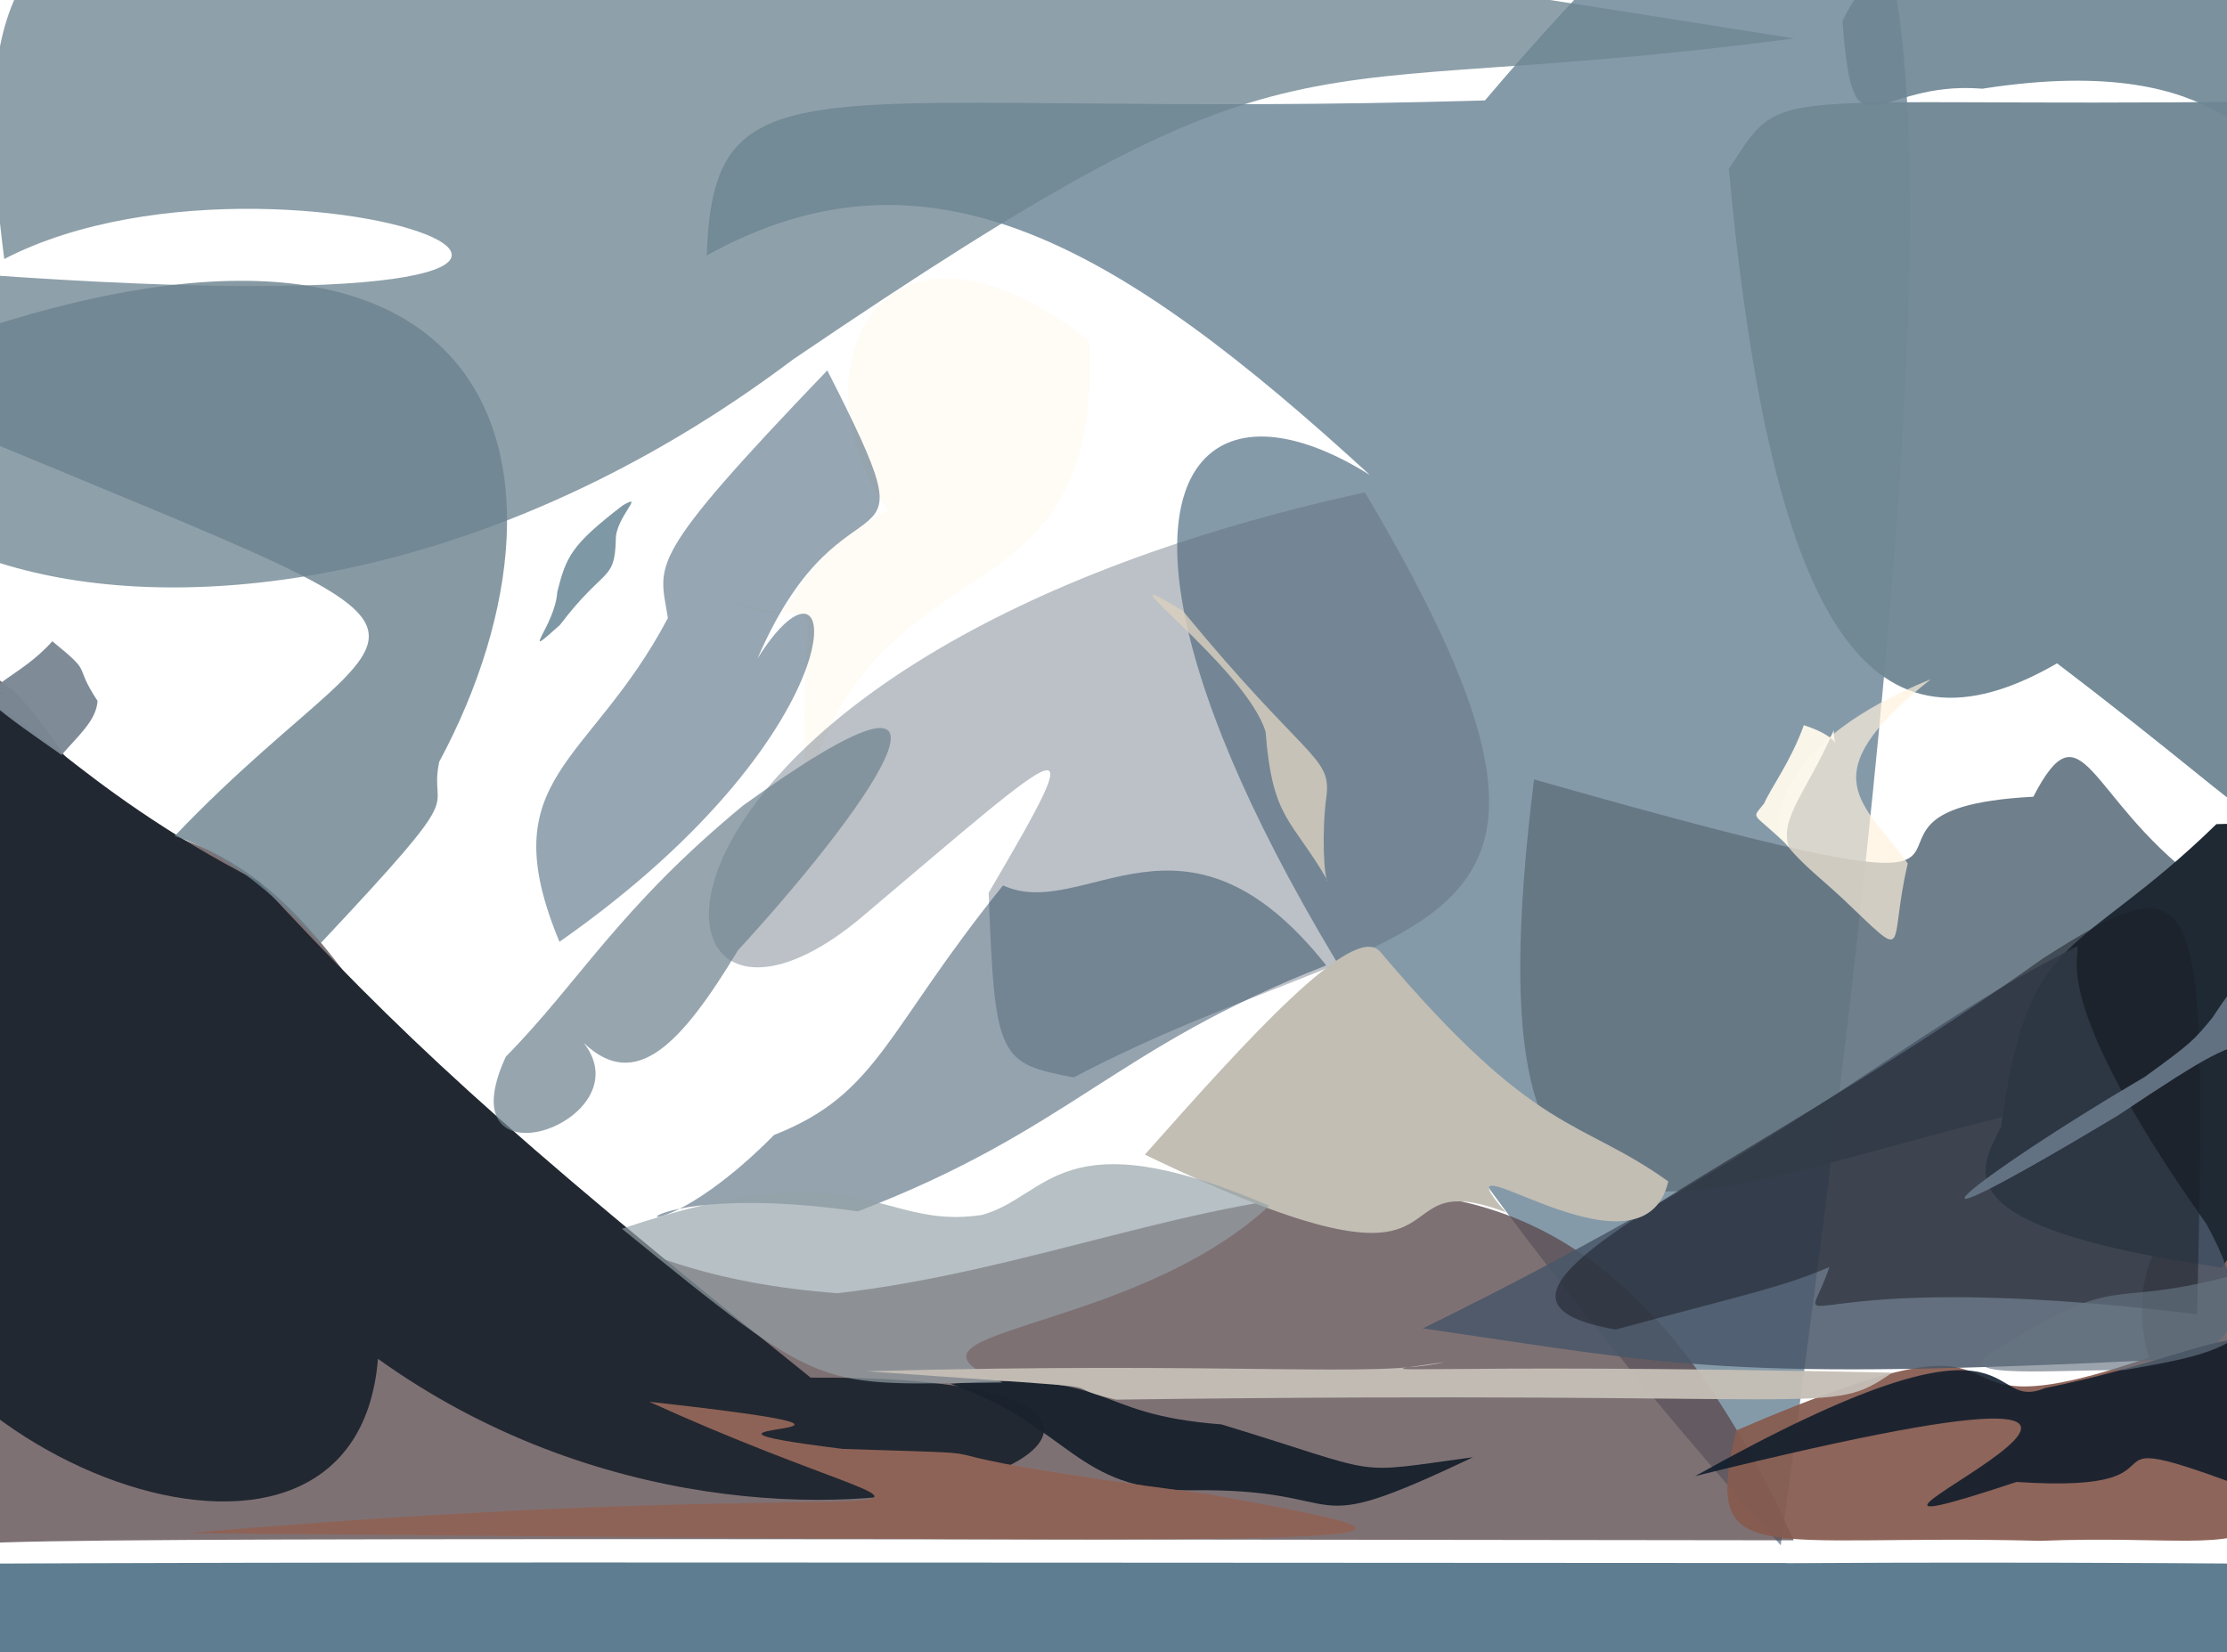 <?xml version="1.0" ?>
<svg xmlns="http://www.w3.org/2000/svg" version="1.1" width="512" height="380">
  <defs/>
  <g>
    <path d="M 409.398 355.365 C 231.468 155.653 254.373 71.345 314.925 109.216 C 257.617 56.654 213.641 30.362 162.479 58.743 C 164.085 10.516 188.542 27.623 341.398 23.095 C 436.157 -88.333 468.459 -75.194 409.398 355.365" stroke-width="0.0" fill="rgb(11, 53, 83)" opacity="0.498" stroke="rgb(83, 103, 87)" stroke-opacity="0.671" stroke-linecap="round" stroke-linejoin="round"/>
    <path d="M 192.537 297.395 C 280.35 287.435 354.603 226.434 412.381 354.216 C -7.5 353.679 -12.8 353.707 -13.138 356.716 C -14.042 134.177 -15.202 127.082 25.242 189.472 C 96.789 196.193 79.349 289.043 192.537 297.395" stroke-width="0.0" fill="rgb(90, 73, 77)" opacity="0.781" stroke="rgb(163, 136, 244)" stroke-opacity="0.615" stroke-linecap="round" stroke-linejoin="round"/>
    <path d="M 250.327 78.219 C 254.06 145.209 201.875 122.143 185.396 181.638 C 182.792 126.051 194.474 147.786 166.479 137.587 C 189.012 147.88 174.237 132.572 204.221 117.362 C 182.273 88.324 200.19 39.738 250.327 78.219" stroke-width="0.0" fill="rgb(255, 251, 241)" opacity="0.642" stroke="rgb(189, 18, 205)" stroke-opacity="0.362" stroke-linecap="round" stroke-linejoin="round"/>
    <path d="M 182.34 82.651 C 64.358 171.6 -70.002 136.019 -37.708 60.394 C 212.133 83.151 69.11 24.338 0.977 59.558 C -12.294 -44.431 15.093 -54.694 412.472 8.846 C 291.413 24.766 303.157 0.618 182.34 82.651" stroke-width="0.0" fill="rgb(111, 134, 147)" opacity="0.779" stroke="rgb(3, 171, 163)" stroke-opacity="0.953" stroke-linecap="round" stroke-linejoin="round"/>
    <path d="M 186.387 316.818 C 314.366 315.798 185.75 383.362 86.898 312.487 C 81.512 378.795 -29.193 332.984 -30.893 277.257 C 3.355 114.892 -27.356 158.23 59.443 202.706 C 92.047 237.757 113.71 258.511 186.387 316.818" stroke-width="0.0" fill="rgb(34, 40, 49)" opacity="1.0" stroke="rgb(60, 141, 184)" stroke-opacity="0.121" stroke-linecap="round" stroke-linejoin="round"/>
    <path d="M 521.021 174.41 C 521.261 196.449 528.428 194.802 472.923 152.545 C 430.726 177.013 407.432 146.322 397.466 38.867 C 410.585 18.705 403.847 24.721 519.555 23.36 C 525.441 27.462 524.051 31.992 521.021 174.41" stroke-width="0.0" fill="rgb(113, 136, 149)" opacity="0.965" stroke="rgb(5, 227, 92)" stroke-opacity="0.101" stroke-linecap="round" stroke-linejoin="round"/>
    <path d="M 525.768 359.648 C 403.672 554.726 287.469 396.707 244.907 390.872 C 218.007 400.787 94.198 565.653 -11.709 359.61 C 89.645 359.19 127.79 359.308 411.391 359.445 C 403.098 359.631 444.291 359.009 525.768 359.648" stroke-width="0.0" fill="rgb(4, 52, 82)" opacity="0.637" stroke="rgb(182, 85, 205)" stroke-opacity="0.783" stroke-linecap="round" stroke-linejoin="round"/>
    <path d="M 100.976 175.199 C 98.318 188.016 109.272 179.068 73.663 216.964 C 59.457 201.573 48.295 194.913 40.162 192.253 C 97.945 131.658 123.698 155.578 -35.766 87.479 C 116.064 23.527 137.767 106.711 100.976 175.199" stroke-width="0.0" fill="rgb(108, 131, 144)" opacity="0.809" stroke="rgb(251, 156, 40)" stroke-opacity="0.078" stroke-linecap="round" stroke-linejoin="round"/>
    <path d="M 174.164 151.425 C 194.068 119.665 199.448 166.994 128.625 216.579 C 112.782 178.474 135.578 176.21 153.555 142.123 C 151.566 129.456 147.901 129.275 190.202 85.178 C 216.345 136.513 194.727 103.796 174.164 151.425" stroke-width="0.0" fill="rgb(10, 47, 79)" opacity="0.427" stroke="rgb(128, 186, 17)" stroke-opacity="0.661" stroke-linecap="round" stroke-linejoin="round"/>
    <path d="M 524.735 285.637 C 526.557 368.826 528.534 351.969 469.056 354.34 C 404.061 352.623 391.327 361.46 399.178 328.949 C 478.166 294.905 433.687 333.063 494.014 312.194 C 488.06 291.361 498.948 268.887 524.735 285.637" stroke-width="0.0" fill="rgb(135, 91, 79)" opacity="0.937" stroke="rgb(187, 184, 113)" stroke-opacity="0.152" stroke-linecap="round" stroke-linejoin="round"/>
    <path d="M 504.95 202.189 C 488.328 238.081 487.138 240.213 475.218 253.301 C 382.686 274.359 336.531 309.5 352.683 179.234 C 489.587 218.177 408.791 186.292 467.47 183.222 C 478.813 161.359 479.921 183.274 504.95 202.189" stroke-width="0.0" fill="rgb(101, 118, 131)" opacity="0.933" stroke="rgb(39, 111, 86)" stroke-opacity="0.615" stroke-linecap="round" stroke-linejoin="round"/>
    <path d="M 313.815 113.223 C 378.833 222.942 322.563 207.846 246.871 247.766 C 229.668 244.515 228.698 243.413 227.296 205.322 C 251.494 164.038 246.646 169.907 197.732 211.231 C 143.199 256.533 133.637 152.666 313.815 113.223" stroke-width="0.0" fill="rgb(91, 107, 120)" opacity="0.417" stroke="rgb(17, 140, 209)" stroke-opacity="0.129" stroke-linecap="round" stroke-linejoin="round"/>
    <path d="M 523.484 205.75 C 523.59 258.062 528.787 265.427 510.838 291.494 C 445.79 282.083 454.99 269.261 460.08 259.117 C 466.239 213.029 477.219 221.045 509.568 189.522 C 527.428 188.965 524.853 190.637 523.484 205.75" stroke-width="0.0" fill="rgb(30, 41, 52)" opacity="1.0" stroke="rgb(146, 84, 10)" stroke-opacity="0.574" stroke-linecap="round" stroke-linejoin="round"/>
    <path d="M 304.91 222.009 C 256.07 241.059 246.206 259.786 197.243 278.569 C 134.613 269.738 143.329 296.025 177.971 260.997 C 202.034 251.545 203.499 237.136 230.603 203.617 C 249.387 212.212 272.271 180.874 304.91 222.009" stroke-width="0.0" fill="rgb(47, 75, 98)" opacity="0.504" stroke="rgb(62, 155, 181)" stroke-opacity="0.81" stroke-linecap="round" stroke-linejoin="round"/>
    <path d="M 507.256 281.453 C 518.429 301.878 514.072 309.84 500.156 312.551 C 396.215 317.701 385.434 313.97 327.137 305.48 C 415.178 262.159 435.002 239.104 477.477 217.613 C 478.845 219.599 469.891 228.558 507.256 281.453" stroke-width="0.0" fill="rgb(73, 87, 105)" opacity="0.852" stroke="rgb(118, 153, 169)" stroke-opacity="0.116" stroke-linecap="round" stroke-linejoin="round"/>
    <path d="M 523.034 28.401 C 517.091 41.47 516.192 10.97 455.752 20.4 C 430.427 18.31 426.075 38.026 423.585 4.823 C 434.217 -17.224 450.991 -10.247 475.814 -9.72 C 498.484 -11.908 517.343 -22.919 523.034 28.401" stroke-width="0.0" fill="rgb(110, 134, 148)" opacity="0.909" stroke="rgb(178, 46, 107)" stroke-opacity="0.293" stroke-linecap="round" stroke-linejoin="round"/>
    <path d="M 523.418 344.822 C 469.823 324.329 510.385 343.914 463.612 340.8 C 389.907 365.258 551.172 299.45 389.718 339.459 C 467.475 295.948 455.517 325.269 470.133 319.22 C 521.691 308.793 525.659 291.282 523.418 344.822" stroke-width="0.0" fill="rgb(15, 29, 43)" opacity="0.883" stroke="rgb(83, 47, 65)" stroke-opacity="0.235" stroke-linecap="round" stroke-linejoin="round"/>
    <path d="M 505.126 302.222 C 407.8 290.462 414.038 310.941 420.588 291.381 C 409.098 296.245 400.924 297.733 371.439 305.756 C 327.333 297.92 396.754 272.495 469.667 220.417 C 506.549 196.784 507.422 202.756 505.126 302.222" stroke-width="0.0" fill="rgb(28, 31, 41)" opacity="0.529" stroke="rgb(15, 48, 220)" stroke-opacity="0.813" stroke-linecap="round" stroke-linejoin="round"/>
    <path d="M 338.643 335.113 C 297.06 354.917 312.926 342.178 273.816 342.71 C 247.177 342.897 246.142 328.048 218.558 318.215 C 257.408 315.151 249.656 325.184 280.816 327.566 C 319.367 339.291 309.641 339.034 338.643 335.113" stroke-width="0.0" fill="rgb(25, 34, 45)" opacity="0.976" stroke="rgb(3, 195, 187)" stroke-opacity="0.814" stroke-linecap="round" stroke-linejoin="round"/>
    <path d="M 383.552 271.689 C 377.451 297.512 328.337 258.454 346.191 278.785 C 314.268 266.705 343.269 304.16 263.211 265.522 C 286.54 239.204 311.33 211.65 317.356 218.91 C 353.552 261.781 362.893 256.902 383.552 271.689" stroke-width="0.0" fill="rgb(194, 190, 180)" opacity="1.0" stroke="rgb(19, 33, 107)" stroke-opacity="0.809" stroke-linecap="round" stroke-linejoin="round"/>
    <path d="M 291.813 277.279 C 259.436 307.232 200.197 305.498 230.517 317.931 C 187.189 318.362 190.495 321.202 142.981 282.571 C 198.434 263.844 201.888 283.002 225.734 279.402 C 241.286 275.141 243.71 256.685 291.813 277.279" stroke-width="0.0" fill="rgb(148, 162, 167)" opacity="0.669" stroke="rgb(44, 155, 42)" stroke-opacity="0.806" stroke-linecap="round" stroke-linejoin="round"/>
    <path d="M 438.61 198.578 C 433.927 218.405 439.654 221.793 423.51 206.532 C 417.044 200.542 413.251 198.053 408.866 191.758 C 408.767 188.076 408.246 170.688 443.921 156.188 C 415.587 178.734 428.596 184.457 438.61 198.578" stroke-width="0.0" fill="rgb(255, 241, 222)" opacity="0.682" stroke="rgb(102, 15, 135)" stroke-opacity="0.599" stroke-linecap="round" stroke-linejoin="round"/>
    <path d="M 521.487 300.961 C 512.998 309.959 509.197 311.512 488.474 315.052 C 468.878 315.141 445.714 317.252 460.054 309.722 C 488.998 291.738 483.455 301.544 514.992 292.847 C 520.377 282.473 521.661 284.265 521.487 300.961" stroke-width="0.0" fill="rgb(102, 116, 130)" opacity="0.656" stroke="rgb(16, 134, 252)" stroke-opacity="0.278" stroke-linecap="round" stroke-linejoin="round"/>
    <path d="M 169.667 218.541 C 156.775 239.848 146.27 251.336 134.224 239.852 C 148.315 257.928 101.964 274.095 116.292 242.998 C 133.062 226.001 142.187 208.887 170.853 185.231 C 227.641 144.261 203.237 181.903 169.667 218.541" stroke-width="0.0" fill="rgb(111, 130, 143)" opacity="0.722" stroke="rgb(82, 108, 226)" stroke-opacity="0.67" stroke-linecap="round" stroke-linejoin="round"/>
    <path d="M 278.388 343.687 C 340.579 355.247 342.62 355.183 42.858 352.591 C 231.812 336.274 229.856 358.996 149.266 322.363 C 224.653 330.728 141.113 326.689 193.752 333.201 C 245.047 334.886 192.242 332.4 278.388 343.687" stroke-width="0.0" fill="rgb(142, 99, 87)" opacity="1.0" stroke="rgb(58, 1, 187)" stroke-opacity="0.337" stroke-linecap="round" stroke-linejoin="round"/>
    <path d="M 519.161 239.551 C 511.672 240.582 508.833 241.898 486.828 256.585 C 427.081 292.415 453.284 270.979 493.127 247.621 C 503.534 240.05 504.236 239.444 508.639 234.046 C 515.129 224.207 518.788 219.383 519.161 239.551" stroke-width="0.0" fill="rgb(102, 118, 134)" opacity="0.945" stroke="rgb(192, 125, 242)" stroke-opacity="0.94" stroke-linecap="round" stroke-linejoin="round"/>
    <path d="M 22.427 161.186 C 22.163 165.702 17.882 169.284 14.172 173.609 C 1.764 164.961 -10.213 156.603 1.257 159.779 C -5.018 157.989 4.598 155.825 12.032 147.468 C 21.837 155.441 16.483 152.124 22.427 161.186" stroke-width="0.0" fill="rgb(122, 136, 148)" opacity="0.964" stroke="rgb(247, 168, 35)" stroke-opacity="0.593" stroke-linecap="round" stroke-linejoin="round"/>
    <path d="M 141.575 124.28 C 141.276 133.84 138.971 130.254 128.737 143.717 C 118.855 152.635 127.682 143.866 128.116 136.153 C 130.162 128.03 131.283 125.347 143.139 116.249 C 148.617 113.046 141.332 119.136 141.575 124.28" stroke-width="0.0" fill="rgb(11, 58, 84)" opacity="0.521" stroke="rgb(75, 4, 132)" stroke-opacity="0.866" stroke-linecap="round" stroke-linejoin="round"/>
    <path d="M 304.968 183.077 C 303.836 190.896 304.359 202.288 305.273 202.577 C 296.946 188.16 292.56 188.672 290.971 168.329 C 286.567 153.321 250.001 127.173 271.903 140.436 C 300.165 174.834 306.09 173.813 304.968 183.077" stroke-width="0.0" fill="rgb(218, 208, 191)" opacity="0.812" stroke="rgb(65, 171, 175)" stroke-opacity="0.306" stroke-linecap="round" stroke-linejoin="round"/>
    <path d="M 435.041 315.672 C 419.912 325.967 425.41 319.629 256.596 321.869 C 238.602 317.714 267.747 320.178 199.219 315.343 C 284.28 313.035 316.52 316.999 332.174 313.211 C 308.497 316.704 322.687 313.231 435.041 315.672" stroke-width="0.0" fill="rgb(196, 190, 182)" opacity="0.956" stroke="rgb(235, 221, 103)" stroke-opacity="0.924" stroke-linecap="round" stroke-linejoin="round"/>
    <path d="M 421.593 167.925 C 415.623 181.764 409.006 188.151 411.265 194.732 C 402.695 186.292 402.519 188.744 405.587 184.756 C 407.083 181.281 411.72 175.106 414.711 166.773 C 424.969 170.012 421.575 174.057 421.593 167.925" stroke-width="0.0" fill="rgb(254, 249, 237)" opacity="0.954" stroke="rgb(128, 235, 206)" stroke-opacity="0.139" stroke-linecap="round" stroke-linejoin="round"/>
  </g>
</svg>

